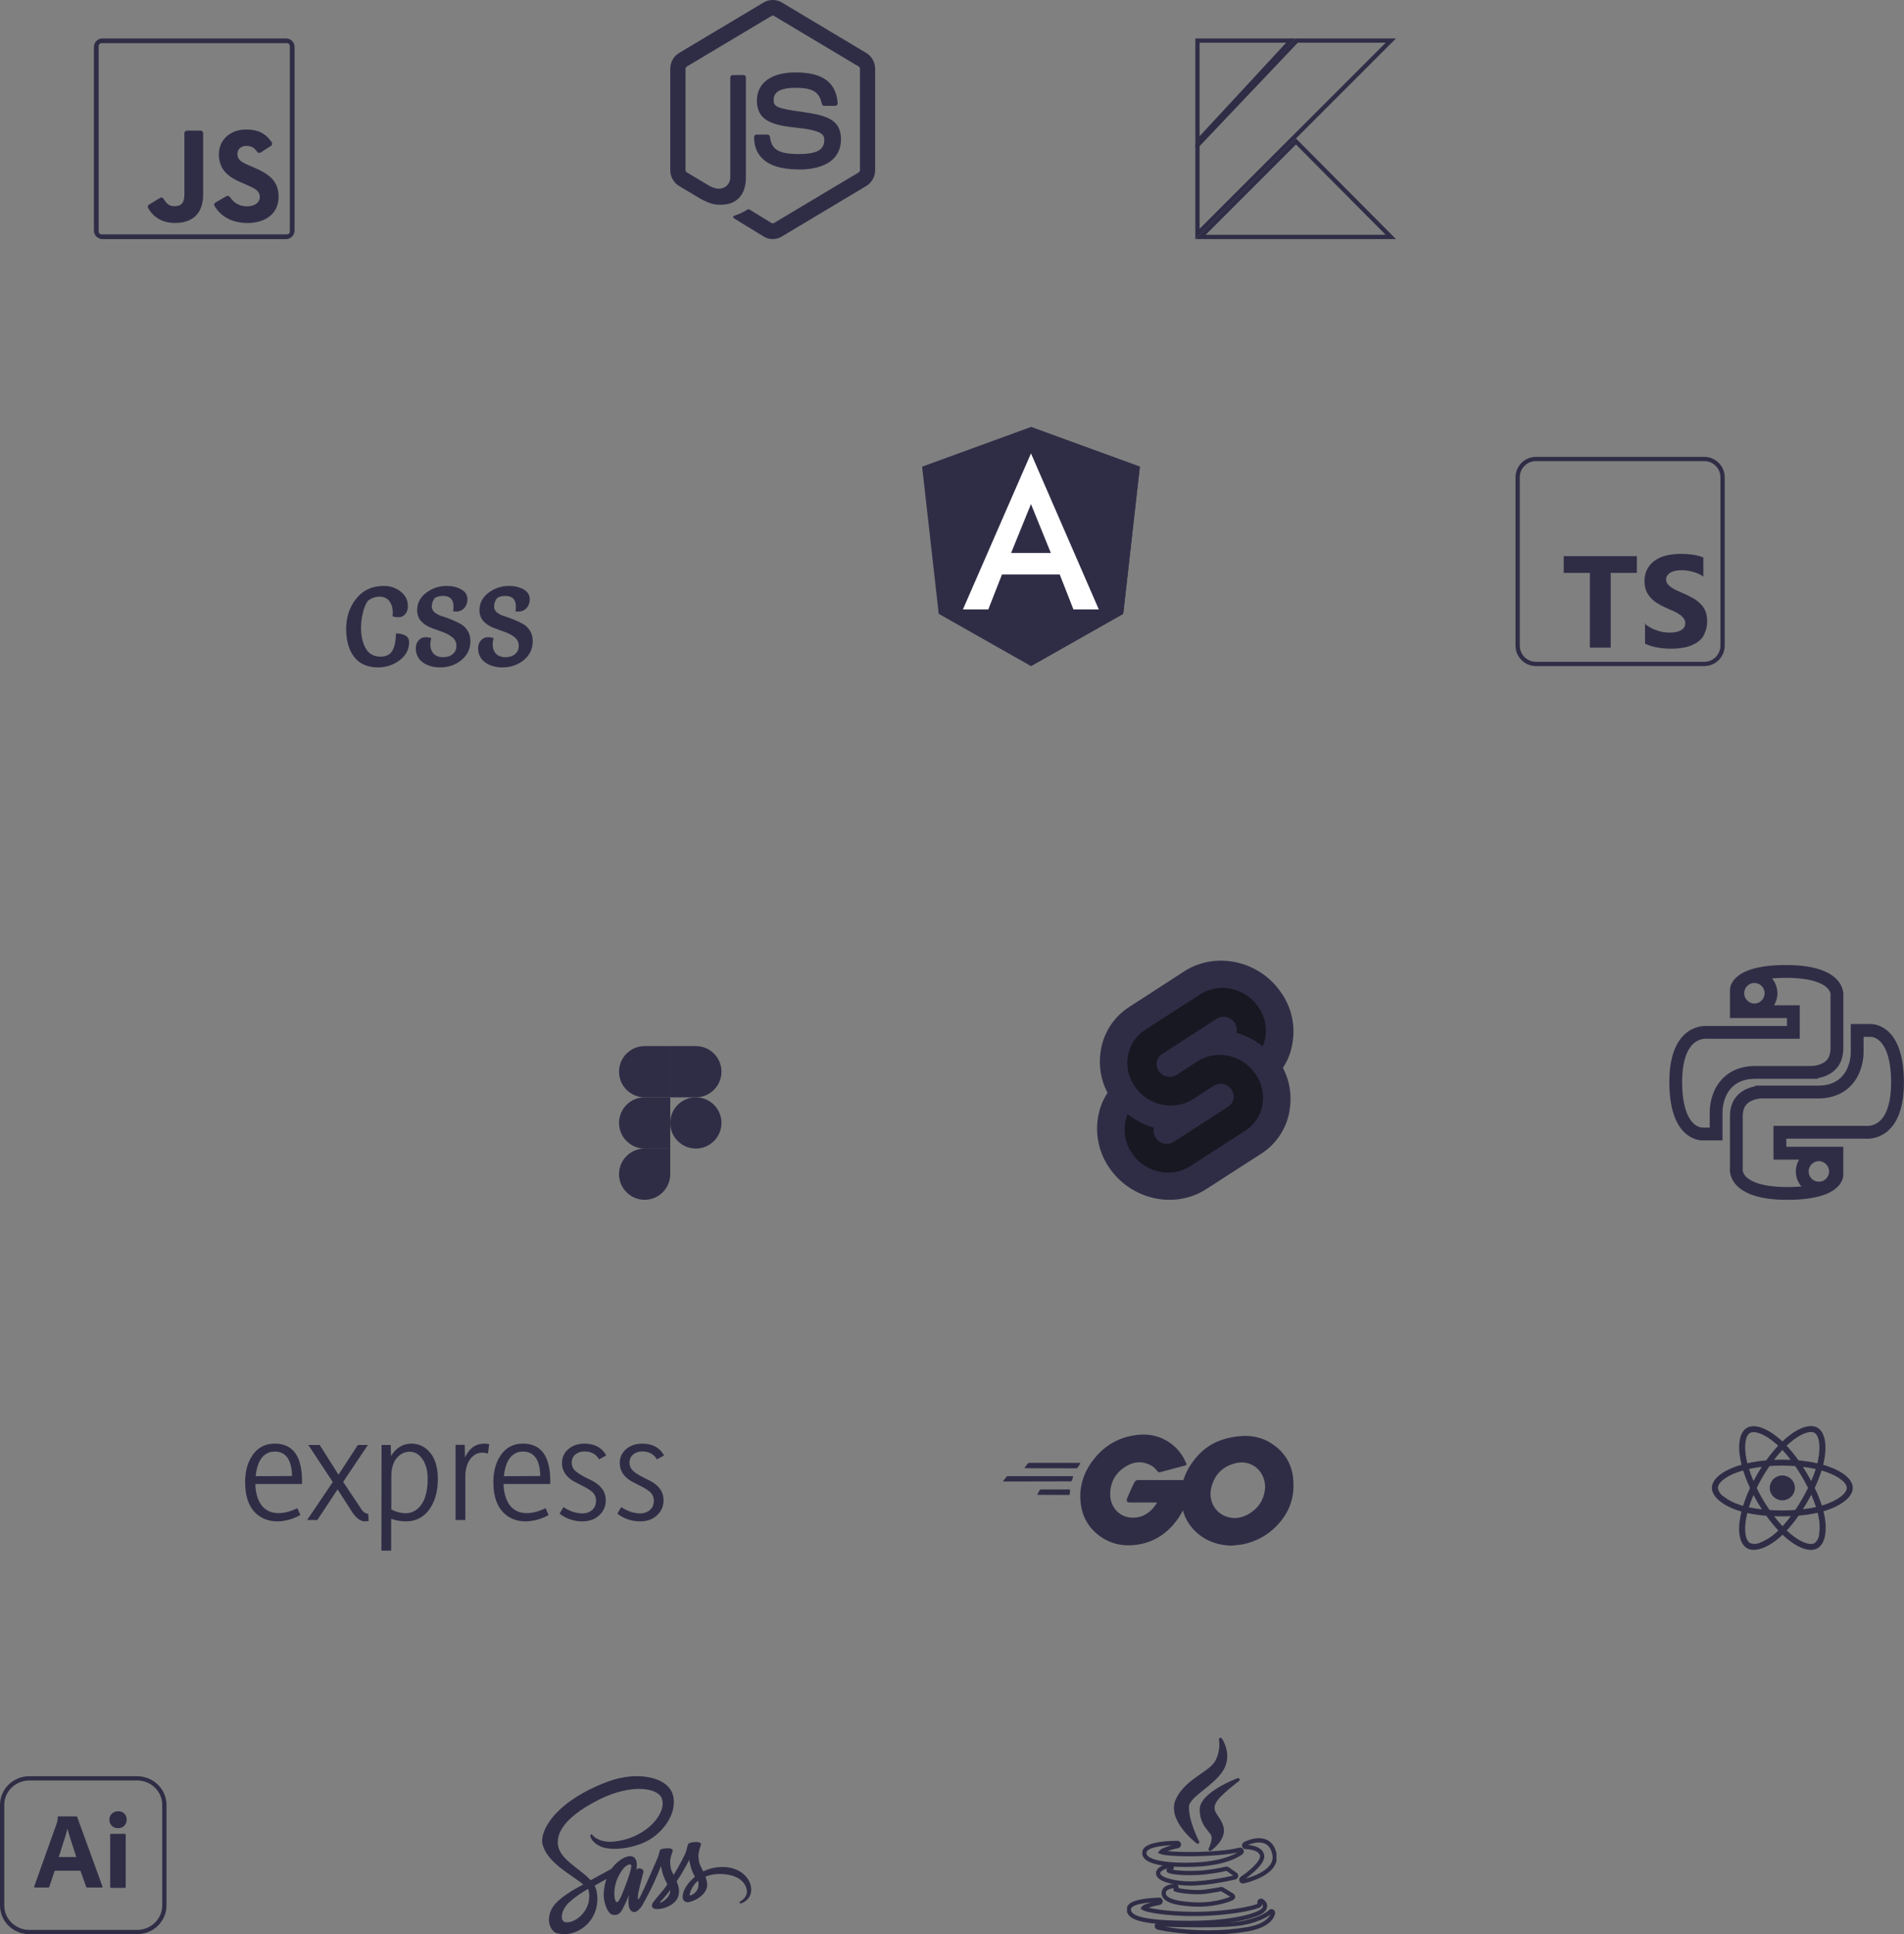 <svg width="446" height="453" viewBox="0 0 446 453" fill="none" xmlns="http://www.w3.org/2000/svg">
<rect x="0" y="0" width="446" height="453" fill="#808080" stroke="none"/>
<g clip-path="url(#clip0_116_1411)">
<path d="M23.782 9.111H67.218C68.139 9.111 68.889 9.861 68.889 10.782V54.218C68.889 55.139 68.139 55.889 67.218 55.889H23.782C22.861 55.889 22.111 55.139 22.111 54.218V10.782C22.111 9.861 22.861 9.111 23.782 9.111Z" stroke="#2F2D46" stroke-width="2" stroke-miterlimit="10"/>
<path d="M53.044 45.939C53.311 45.783 53.653 45.865 53.831 46.117C54.736 47.417 55.925 48.323 57.87 48.323C59.689 48.323 60.855 47.409 60.855 46.155C60.855 44.647 59.659 44.113 57.654 43.237L56.556 42.761C53.385 41.41 51.276 39.717 51.276 36.138C51.276 32.842 53.786 30.332 57.714 30.332C60.313 30.332 62.236 31.171 63.654 33.339C63.832 33.614 63.758 33.985 63.476 34.163L61.048 35.723C60.78 35.893 60.417 35.827 60.238 35.559C59.57 34.572 58.813 34.171 57.714 34.171C56.429 34.171 55.613 34.987 55.613 36.057C55.613 37.378 56.429 37.913 58.315 38.73L59.414 39.197C63.149 40.801 65.258 42.435 65.258 46.103C65.258 50.06 62.147 52.228 57.974 52.228C54.172 52.228 51.626 50.543 50.252 48.256C50.081 47.974 50.178 47.61 50.467 47.439L53.044 45.939ZM37.488 46.348C37.77 46.177 38.134 46.266 38.305 46.548C38.899 47.536 39.545 48.293 40.837 48.293C42.285 48.293 43.191 47.729 43.191 45.531V31.186C43.191 30.859 43.458 30.592 43.785 30.592H46.992C47.319 30.592 47.586 30.859 47.586 31.186V45.598C47.586 50.149 44.921 52.221 41.023 52.221C37.785 52.221 35.795 50.676 34.697 48.724C34.541 48.441 34.63 48.085 34.904 47.922L37.488 46.348Z" fill="#2F2D46"/>
</g>
<path d="M303.57 33.137L325.798 55.5H281.207L303.57 33.137Z" stroke="#2F2D46"/>
<path d="M302.426 9.5L280.5 33.178V9.5H302.426Z" stroke="#2F2D46"/>
<path d="M303.217 32.076L280.5 54.793V34.026L303.786 9.5H325.793L303.217 32.076Z" stroke="#2F2D46"/>
<path d="M181.009 56C180.285 56 179.565 55.803 178.93 55.425L172.31 51.369C171.322 50.797 171.804 50.594 172.13 50.478C173.448 50 173.716 49.892 175.123 49.065C175.271 48.978 175.464 49.009 175.616 49.101L180.701 52.224C180.885 52.327 181.145 52.327 181.316 52.224L201.144 40.379C201.328 40.272 201.447 40.051 201.447 39.825V16.145C201.447 15.909 201.328 15.698 201.14 15.58L181.32 3.746C181.136 3.633 180.893 3.633 180.709 3.746L160.893 15.58C160.701 15.693 160.579 15.914 160.579 16.14V39.819C160.579 40.045 160.698 40.261 160.886 40.369L166.316 43.615C169.264 45.141 171.066 43.343 171.066 41.535V18.164C171.066 17.83 171.319 17.573 171.642 17.573H174.153C174.466 17.573 174.724 17.83 174.724 18.164V41.545C174.724 45.614 172.58 47.951 168.852 47.951C167.706 47.951 166.803 47.951 164.281 46.666L159.08 43.564C157.794 42.794 157 41.355 157 39.819V16.14C157 14.599 157.794 13.161 159.08 12.401L178.928 0.551C180.184 -0.184 181.851 -0.184 183.097 0.551L202.92 12.406C204.201 13.171 205 14.604 205 16.145V39.825C205 41.36 204.201 42.794 202.92 43.564L183.097 55.414C182.462 55.794 181.742 55.989 181.007 55.989" fill="#2F2D46"/>
<path d="M176.639 32.105C176.639 35.562 178.458 39.683 187.134 39.683L187.105 39.708C193.389 39.708 196.992 37.145 196.992 32.676C196.992 28.243 194.099 27.061 188.004 26.224C181.849 25.382 181.224 24.945 181.224 23.451C181.224 22.218 181.755 20.574 186.316 20.574C190.391 20.574 191.89 21.483 192.51 24.324C192.565 24.591 192.798 24.786 193.066 24.786H195.642C195.801 24.786 195.955 24.714 196.064 24.596C196.173 24.473 196.233 24.308 196.218 24.139C195.821 19.239 192.674 16.958 186.326 16.958C180.673 16.958 177.298 19.424 177.298 23.564C177.298 28.058 180.653 29.296 186.083 29.851C192.575 30.508 193.081 31.489 193.081 32.809C193.081 35.103 191.304 36.08 187.125 36.08C181.879 36.08 180.727 34.718 180.34 32.017C180.296 31.727 180.057 31.514 179.774 31.514H177.213C176.895 31.514 176.639 31.776 176.639 32.105Z" fill="#2F2D46"/>
<path d="M359.785 107.5H399.215C401.581 107.5 403.5 109.419 403.5 111.785V151.215C403.5 153.581 401.581 155.5 399.215 155.5H359.785C357.419 155.5 355.5 153.581 355.5 151.215V111.785C355.5 109.419 357.419 107.5 359.785 107.5Z" stroke="#2F2D46"/>
<path fill-rule="evenodd" clip-rule="evenodd" d="M385.338 145.951V150.736C386.113 151.138 387.061 151.435 388.113 151.636C389.166 151.837 390.314 151.932 391.463 151.932C392.611 151.932 393.664 151.827 394.717 151.607C395.77 151.387 396.631 151.023 397.396 150.554C398.172 150.047 398.832 149.406 399.215 148.545C399.598 147.683 399.894 146.726 399.894 145.482C399.894 144.611 399.76 143.855 399.502 143.185C399.244 142.515 398.87 141.941 398.354 141.463C397.865 140.955 397.301 140.506 396.631 140.123C395.961 139.74 395.195 139.338 394.334 138.974C393.702 138.716 393.186 138.467 392.611 138.218C392.114 137.969 391.683 137.721 391.367 137.472C391.013 137.213 390.745 136.945 390.554 136.668C390.362 136.381 390.267 136.065 390.267 135.711C390.267 135.385 390.352 135.089 390.525 134.821C390.698 134.553 390.937 134.333 391.243 134.141C391.549 133.95 391.932 133.806 392.391 133.701C392.841 133.596 393.339 133.548 393.922 133.548C394.324 133.548 394.746 133.578 395.167 133.638C395.607 133.698 396.057 133.791 396.506 133.915C396.956 134.04 397.396 134.193 397.846 134.384C398.267 134.576 398.66 134.796 398.995 135.045V130.547C398.267 130.269 397.463 130.059 396.602 129.925C395.741 129.791 394.784 129.724 393.635 129.724C392.487 129.724 391.434 129.848 390.381 130.087C389.329 130.327 388.467 130.709 387.702 131.236C386.927 131.753 386.362 132.384 385.883 133.246C385.434 134.049 385.213 134.968 385.213 136.117C385.213 137.552 385.625 138.796 386.458 139.753C387.281 140.806 388.563 141.572 390.19 142.337C390.85 142.605 391.434 142.873 392.008 143.132C392.583 143.39 393.061 143.658 393.444 143.936C393.855 144.213 394.181 144.519 394.401 144.845C394.64 145.17 394.765 145.553 394.765 145.993C394.765 146.299 394.69 146.587 394.545 146.854C394.399 147.122 394.171 147.352 393.865 147.544C393.559 147.735 393.186 147.888 392.717 148.003C392.267 148.108 391.76 148.166 391.09 148.166C390.037 148.166 388.984 147.984 388.027 147.62C386.974 147.256 386.017 146.711 385.156 145.993L385.338 145.951ZM377.299 134.18H383.424V130.256H366.293V134.18H372.418V151.693H377.299V134.18Z" fill="#2F2D46"/>
<path d="M241.5 100L216 109.296L219.889 143.764L241.5 156L263.111 143.764L267 109.296L241.5 100Z" fill="#2F2D46"/>
<path d="M241.5 100V106.216V106.188V134.552V156L263.111 143.764L267 109.296L241.5 100Z" fill="#2F2D46"/>
<path d="M241.5 106.188L225.559 142.728H231.503L234.707 134.552H248.238L251.443 142.728H257.386L241.5 106.188ZM246.156 129.512H236.844L241.5 118.06L246.156 129.512Z" fill="white"/>
<path d="M89.904 137.228C91.412 137.228 92.73 137.67 93.856 138.554C94.983 139.438 95.546 140.582 95.546 141.986C95.546 142.731 95.338 143.347 94.922 143.832C94.506 144.317 93.995 144.56 93.388 144.56C92.782 144.56 92.296 144.482 91.932 144.326C91.984 144.049 92.01 143.754 92.01 143.442C91.993 142.35 91.724 141.466 91.204 140.79C90.684 140.097 89.922 139.75 88.916 139.75C87.928 139.75 87.01 140.071 86.16 140.712C85.658 141.44 85.268 142.393 84.99 143.572C84.713 144.751 84.574 145.912 84.574 147.056C84.574 148.963 84.938 150.566 85.666 151.866C86.412 153.149 87.564 153.79 89.124 153.79C90.563 153.79 91.534 153.244 92.036 152.152C92.504 151.199 92.738 149.933 92.738 148.356C93.622 148.356 94.359 148.521 94.948 148.85C95.538 149.162 95.832 149.682 95.832 150.41C95.832 152.109 95.087 153.521 93.596 154.648C92.106 155.757 90.424 156.312 88.552 156.312C86.108 156.312 84.254 155.506 82.988 153.894C81.723 152.265 81.09 150.063 81.09 147.29C81.09 144.517 81.879 142.151 83.456 140.192C85.051 138.216 87.2 137.228 89.904 137.228ZM106.136 143.156C106.206 142.809 106.24 142.454 106.24 142.09C106.24 140.409 105.417 139.568 103.77 139.568C103.025 139.568 102.392 139.724 101.872 140.036C101.387 140.608 101.144 141.293 101.144 142.09C101.144 142.61 101.37 143.061 101.82 143.442C102.271 143.806 102.826 144.092 103.484 144.3C104.16 144.508 104.888 144.768 105.668 145.08C106.448 145.392 107.168 145.73 107.826 146.094C108.502 146.441 109.066 146.969 109.516 147.68C109.967 148.373 110.192 149.197 110.192 150.15C110.192 151.97 109.49 153.452 108.086 154.596C106.7 155.74 105.027 156.312 103.068 156.312C101.491 156.312 100.148 155.922 99.038 155.142C97.946 154.345 97.4 153.235 97.4 151.814C97.4 151.086 97.617 150.479 98.05 149.994C98.501 149.491 99.03 149.24 99.636 149.24C100.26 149.24 100.72 149.318 101.014 149.474C100.876 149.994 100.806 150.462 100.806 150.878C100.806 151.814 101.066 152.559 101.586 153.114C102.124 153.651 102.86 153.92 103.796 153.92C104.732 153.92 105.486 153.677 106.058 153.192C106.63 152.707 106.916 152.065 106.916 151.268C106.916 150.453 106.596 149.786 105.954 149.266C105.33 148.746 104.568 148.33 103.666 148.018C102.765 147.706 101.864 147.377 100.962 147.03C100.061 146.683 99.29 146.172 98.648 145.496C98.024 144.803 97.712 143.936 97.712 142.896C97.712 141.267 98.414 139.915 99.818 138.84C101.24 137.765 102.843 137.228 104.628 137.228C105.946 137.228 107.081 137.497 108.034 138.034C109.005 138.554 109.49 139.351 109.49 140.426C109.49 141.206 109.239 141.873 108.736 142.428C108.234 142.965 107.601 143.234 106.838 143.234C106.63 143.234 106.396 143.208 106.136 143.156ZM120.736 143.156C120.805 142.809 120.84 142.454 120.84 142.09C120.84 140.409 120.017 139.568 118.37 139.568C117.625 139.568 116.992 139.724 116.472 140.036C115.987 140.608 115.744 141.293 115.744 142.09C115.744 142.61 115.969 143.061 116.42 143.442C116.871 143.806 117.425 144.092 118.084 144.3C118.76 144.508 119.488 144.768 120.268 145.08C121.048 145.392 121.767 145.73 122.426 146.094C123.102 146.441 123.665 146.969 124.116 147.68C124.567 148.373 124.792 149.197 124.792 150.15C124.792 151.97 124.09 153.452 122.686 154.596C121.299 155.74 119.627 156.312 117.668 156.312C116.091 156.312 114.747 155.922 113.638 155.142C112.546 154.345 112 153.235 112 151.814C112 151.086 112.217 150.479 112.65 149.994C113.101 149.491 113.629 149.24 114.236 149.24C114.86 149.24 115.319 149.318 115.614 149.474C115.475 149.994 115.406 150.462 115.406 150.878C115.406 151.814 115.666 152.559 116.186 153.114C116.723 153.651 117.46 153.92 118.396 153.92C119.332 153.92 120.086 153.677 120.658 153.192C121.23 152.707 121.516 152.065 121.516 151.268C121.516 150.453 121.195 149.786 120.554 149.266C119.93 148.746 119.167 148.33 118.266 148.018C117.365 147.706 116.463 147.377 115.562 147.03C114.661 146.683 113.889 146.172 113.248 145.496C112.624 144.803 112.312 143.936 112.312 142.896C112.312 141.267 113.014 139.915 114.418 138.84C115.839 137.765 117.443 137.228 119.228 137.228C120.545 137.228 121.681 137.497 122.634 138.034C123.605 138.554 124.09 139.351 124.09 140.426C124.09 141.206 123.839 141.873 123.336 142.428C122.833 142.965 122.201 143.234 121.438 143.234C121.23 143.234 120.996 143.208 120.736 143.156Z" fill="#2F2D46"/>
<g clip-path="url(#clip1_116_1411)">
<path d="M240.131 343.864C239.999 343.864 239.966 343.797 240.032 343.695L240.727 342.78C240.794 342.678 240.959 342.61 241.092 342.61H252.91C253.043 342.61 253.076 342.712 253.01 342.813L252.447 343.695C252.381 343.797 252.215 343.898 252.116 343.898L240.131 343.864Z" fill="#2F2D46"/>
<path d="M235.132 346.983C235 346.983 234.967 346.915 235.033 346.814L235.728 345.898C235.795 345.797 235.96 345.729 236.093 345.729H251.189C251.321 345.729 251.388 345.83 251.354 345.932L251.09 346.746C251.056 346.881 250.924 346.949 250.792 346.949L235.132 346.983Z" fill="#2F2D46"/>
<path d="M243.144 350.102C243.012 350.102 242.979 350 243.045 349.898L243.508 349.051C243.575 348.949 243.707 348.847 243.839 348.847H250.461C250.593 348.847 250.659 348.949 250.659 349.085L250.593 349.898C250.593 350.034 250.461 350.136 250.361 350.136L243.144 350.102Z" fill="#2F2D46"/>
<path d="M277.508 343.254C275.423 343.797 273.999 344.203 271.947 344.746C271.45 344.881 271.417 344.915 270.986 344.407C270.49 343.83 270.126 343.458 269.43 343.119C267.345 342.068 265.325 342.373 263.438 343.627C261.187 345.119 260.028 347.322 260.061 350.068C260.095 352.78 261.915 355.017 264.531 355.39C266.782 355.695 268.669 354.881 270.159 353.152C270.457 352.78 270.722 352.373 271.053 351.898C269.861 351.898 268.371 351.898 264.663 351.898C263.968 351.898 263.802 351.458 264.034 350.881C264.465 349.83 265.259 348.068 265.723 347.186C265.822 346.983 266.054 346.644 266.55 346.644C268.239 346.644 274.463 346.644 278.601 346.644C278.535 347.559 278.535 348.474 278.402 349.39C278.038 351.83 277.144 354.068 275.688 356.034C273.304 359.254 270.192 361.254 266.252 361.797C263.008 362.237 259.995 361.593 257.347 359.559C254.897 357.661 253.506 355.152 253.142 352.034C252.712 348.339 253.771 345.017 255.956 342.102C258.307 338.949 261.419 336.949 265.226 336.237C268.338 335.661 271.318 336.034 273.999 337.898C275.754 339.085 277.012 340.712 277.839 342.678C278.038 342.983 277.906 343.152 277.508 343.254Z" fill="#2F2D46"/>
<path d="M288.467 362C285.454 361.932 282.706 361.051 280.389 359.017C278.435 357.288 277.21 355.085 276.813 352.475C276.217 348.644 277.244 345.254 279.495 342.237C281.912 338.983 284.825 337.288 288.765 336.576C292.141 335.966 295.32 336.305 298.2 338.305C300.815 340.136 302.437 342.61 302.868 345.864C303.431 350.441 302.139 354.169 299.061 357.356C296.876 359.627 294.194 361.051 291.115 361.695C290.221 361.864 289.327 361.898 288.467 362ZM296.346 348.305C296.313 347.864 296.313 347.525 296.247 347.186C295.651 343.83 292.638 341.932 289.493 342.678C286.414 343.39 284.428 345.39 283.699 348.576C283.103 351.22 284.361 353.898 286.745 354.983C288.566 355.797 290.387 355.695 292.141 354.78C294.757 353.39 296.18 351.22 296.346 348.305Z" fill="#2F2D46"/>
</g>
<g clip-path="url(#clip2_116_1411)">
<path d="M428.133 343.399C427.781 343.28 427.427 343.17 427.07 343.069C427.13 342.831 427.184 342.593 427.235 342.353C428.039 338.498 427.513 335.392 425.717 334.369C423.996 333.388 421.181 334.411 418.337 336.855C418.057 337.096 417.783 337.345 417.515 337.6C417.336 337.43 417.154 337.264 416.969 337.101C413.988 334.487 411.001 333.386 409.208 334.412C407.488 335.395 406.979 338.315 407.703 341.969C407.775 342.331 407.856 342.691 407.946 343.049C407.524 343.167 407.116 343.294 406.725 343.428C403.231 344.631 401 346.517 401 348.473C401 350.493 403.395 352.519 407.034 353.747C407.329 353.846 407.627 353.938 407.927 354.023C407.829 354.408 407.743 354.796 407.667 355.186C406.977 358.777 407.516 361.628 409.232 362.605C411.003 363.614 413.977 362.577 416.872 360.077C417.101 359.879 417.331 359.67 417.561 359.45C417.851 359.726 418.148 359.994 418.453 360.254C421.258 362.638 424.028 363.6 425.741 362.62C427.511 361.608 428.087 358.546 427.34 354.82C427.283 354.535 427.217 354.244 427.142 353.948C427.351 353.887 427.555 353.824 427.756 353.759C431.539 352.521 434 350.52 434 348.473C434 346.51 431.697 344.611 428.133 343.399ZM419.262 337.905C421.699 335.811 423.976 334.984 425.013 335.575C426.118 336.205 426.548 338.743 425.854 342.072C425.808 342.289 425.759 342.505 425.705 342.72C424.252 342.395 422.778 342.165 421.293 342.032C420.443 340.825 419.511 339.676 418.504 338.593C418.751 338.358 419.004 338.128 419.262 337.905ZM410.744 350.143C411.042 350.713 411.354 351.275 411.679 351.83C412.011 352.396 412.357 352.954 412.715 353.504C411.694 353.394 410.679 353.233 409.674 353.021C409.965 352.091 410.324 351.126 410.744 350.143ZM410.742 346.868C410.332 345.907 409.98 344.961 409.694 344.048C410.635 343.84 411.639 343.67 412.685 343.541C412.335 344.08 411.998 344.628 411.674 345.183C411.35 345.737 411.039 346.299 410.742 346.868ZM411.492 348.506C411.926 347.613 412.394 346.737 412.895 345.878V345.879C413.396 345.02 413.929 344.182 414.495 343.363C415.477 343.289 416.483 343.251 417.5 343.251C418.522 343.251 419.529 343.29 420.511 343.363C421.07 344.18 421.6 345.016 422.101 345.871C422.603 346.727 423.078 347.599 423.523 348.486C423.082 349.382 422.61 350.261 422.105 351.125H422.105C421.605 351.982 421.078 352.823 420.522 353.648C419.543 353.717 418.531 353.752 417.5 353.752C416.473 353.752 415.474 353.721 414.512 353.659C413.943 352.837 413.405 351.995 412.899 351.132C412.397 350.275 411.927 349.399 411.492 348.506H411.492ZM423.326 351.82C423.658 351.252 423.977 350.676 424.283 350.093C424.703 351.029 425.073 351.986 425.392 352.96C424.375 353.186 423.348 353.359 422.313 353.479C422.662 352.933 423 352.38 423.326 351.82H423.326ZM424.27 346.869C423.965 346.298 423.649 345.732 423.321 345.173C422.998 344.623 422.664 344.08 422.317 343.543C423.37 343.675 424.379 343.849 425.326 344.063C425.022 345.015 424.67 345.952 424.27 346.869H424.27ZM417.516 339.589C418.202 340.328 418.85 341.101 419.458 341.904C418.158 341.844 416.858 341.843 415.557 341.903C416.199 341.068 416.855 340.293 417.516 339.589ZM409.914 335.617C411.018 334.986 413.459 335.886 416.032 338.142C416.197 338.286 416.362 338.437 416.527 338.594C415.515 339.676 414.576 340.824 413.716 342.03C412.235 342.161 410.764 342.387 409.313 342.706C409.229 342.373 409.153 342.038 409.086 341.701V341.702C408.466 338.571 408.878 336.209 409.914 335.617ZM408.305 352.682C408.031 352.604 407.76 352.52 407.49 352.43C406.093 351.995 404.788 351.311 403.641 350.41C403.313 350.187 403.034 349.901 402.822 349.567C402.61 349.234 402.47 348.861 402.41 348.473C402.41 347.286 404.201 345.772 407.189 344.743C407.564 344.614 407.943 344.497 408.325 344.39C408.769 345.796 409.306 347.171 409.933 348.506C409.298 349.861 408.754 351.256 408.305 352.682V352.682ZM415.945 359.028C414.866 360.007 413.613 360.782 412.251 361.313H412.25C411.891 361.483 411.5 361.578 411.102 361.593C410.704 361.607 410.307 361.541 409.936 361.399C408.895 360.806 408.462 358.517 409.053 355.446C409.123 355.083 409.203 354.723 409.294 354.364C410.76 354.675 412.245 354.887 413.741 355C414.607 356.212 415.554 357.367 416.573 358.457C416.369 358.652 416.159 358.843 415.945 359.028ZM417.555 357.455C416.887 356.743 416.22 355.955 415.569 355.108C416.201 355.132 416.845 355.145 417.5 355.145C418.173 355.145 418.837 355.13 419.492 355.101C418.887 355.918 418.241 356.703 417.555 357.455V357.455ZM426.115 359.392C426.085 359.784 425.973 360.166 425.788 360.514C425.602 360.862 425.346 361.169 425.035 361.415C423.995 362.01 421.771 361.237 419.373 359.198C419.098 358.965 418.821 358.716 418.543 358.451C419.543 357.358 420.467 356.199 421.309 354.982C422.813 354.857 424.306 354.629 425.778 354.302C425.845 354.57 425.905 354.833 425.957 355.09C426.277 356.502 426.33 357.961 426.115 359.392V359.392ZM427.312 352.437H427.312C427.132 352.496 426.947 352.553 426.758 352.609C426.296 351.196 425.738 349.817 425.087 348.479C425.713 347.16 426.25 345.801 426.693 344.41C427.03 344.507 427.358 344.609 427.674 344.716C430.728 345.754 432.59 347.29 432.59 348.472C432.59 349.733 430.579 351.368 427.312 352.437V352.437Z" fill="#2F2D46"/>
<path d="M417.5 345.562C418.083 345.562 418.653 345.733 419.137 346.053C419.622 346.372 420 346.827 420.223 347.359C420.446 347.891 420.504 348.476 420.39 349.04C420.277 349.605 419.996 350.124 419.584 350.531C419.172 350.938 418.647 351.215 418.075 351.327C417.503 351.44 416.911 351.382 416.372 351.162C415.834 350.941 415.374 350.568 415.05 350.09C414.726 349.611 414.553 349.048 414.553 348.473C414.553 347.701 414.864 346.96 415.416 346.414C415.969 345.869 416.718 345.562 417.5 345.562" fill="#2F2D46"/>
</g>
<path d="M70.359 354.84L69.656 353.223C68.109 353.996 66.644 354.383 65.262 354.383C62.941 354.383 61.336 353.27 60.445 351.043C60.047 350.035 59.836 348.875 59.812 347.562H70.746V346.684C70.699 340.988 68.578 338.129 64.383 338.105C61.898 338.105 60.023 339.219 58.758 341.445C57.867 342.992 57.422 344.891 57.422 347.141C57.422 351.031 58.605 353.727 60.973 355.227C62.121 355.953 63.457 356.316 64.981 356.316C66.809 356.293 68.602 355.801 70.359 354.84ZM64.348 339.969C66.387 339.969 67.664 341.141 68.18 343.484C68.32 344.164 68.391 344.902 68.391 345.699L59.883 345.734C60.188 342.711 61.23 340.859 63.012 340.18C63.434 340.039 63.879 339.969 64.348 339.969ZM86.25 354.523H86.074C85.606 354.477 85.172 354.184 84.773 353.645L80.379 347.07L86.18 338.422H83.824L79.289 345.383L74.894 338.422H72.223L77.953 347.105L71.941 356H74.332L79.078 348.828L82.699 354.453C83.59 355.648 84.481 356.27 85.371 356.316C85.699 356.316 86.027 356.281 86.356 356.211L86.25 354.523ZM94.969 354.418C93.867 354.395 92.766 354.102 91.664 353.539V345.77C91.664 343.332 92.402 341.621 93.879 340.637C94.512 340.215 95.18 340.004 95.883 340.004C97.336 340.004 98.473 340.766 99.293 342.289C99.879 343.391 100.172 344.762 100.172 346.402C100.172 349.848 99.316 352.227 97.606 353.539C96.832 354.125 95.953 354.418 94.969 354.418ZM91.629 363.172V355.719C92.754 356.117 93.902 356.316 95.074 356.316C97.676 356.316 99.668 355.133 101.051 352.766C102.059 351.031 102.562 348.898 102.562 346.367C102.562 343.109 101.637 340.742 99.785 339.266C98.777 338.492 97.641 338.105 96.375 338.105C94.336 338.129 92.742 339.102 91.594 341.023L91.523 338.422H89.379L89.344 363.172H91.629ZM108.996 356V345.945C108.996 343.648 109.629 341.984 110.895 340.953C111.527 340.461 112.219 340.215 112.969 340.215C113.414 340.215 113.859 340.285 114.305 340.426L114.586 338.246C114.234 338.152 113.859 338.105 113.461 338.105C111.516 338.105 110.051 339.09 109.066 341.059C109.02 341.176 108.973 341.281 108.926 341.375L108.855 338.387H106.711V356H108.996ZM128.508 354.84L127.805 353.223C126.258 353.996 124.793 354.383 123.41 354.383C121.09 354.383 119.484 353.27 118.594 351.043C118.195 350.035 117.984 348.875 117.961 347.562H128.895V346.684C128.848 340.988 126.727 338.129 122.531 338.105C120.047 338.105 118.172 339.219 116.906 341.445C116.016 342.992 115.57 344.891 115.57 347.141C115.57 351.031 116.754 353.727 119.121 355.227C120.27 355.953 121.605 356.316 123.129 356.316C124.957 356.293 126.75 355.801 128.508 354.84ZM122.496 339.969C124.535 339.969 125.812 341.141 126.328 343.484C126.469 344.164 126.539 344.902 126.539 345.699L118.031 345.734C118.336 342.711 119.379 340.859 121.16 340.18C121.582 340.039 122.027 339.969 122.496 339.969ZM141.902 351.359C141.902 349.578 141 348.148 139.195 347.07C138.82 346.836 138.223 346.531 137.402 346.156C135.855 345.383 134.871 344.715 134.449 344.152C134.098 343.684 133.922 343.168 133.922 342.605C133.922 341.41 134.508 340.59 135.68 340.145C136.078 340.004 136.488 339.934 136.91 339.934C138.316 339.934 139.395 340.449 140.145 341.48C140.215 341.598 140.273 341.703 140.32 341.797L142.008 340.883C141.141 339.242 139.676 338.328 137.613 338.141C137.402 338.117 137.18 338.105 136.945 338.105C135.141 338.105 133.711 338.691 132.656 339.863C131.977 340.66 131.637 341.586 131.637 342.641C131.637 344.398 132.527 345.816 134.309 346.895C134.684 347.105 135.27 347.41 136.066 347.809C137.637 348.559 138.633 349.215 139.055 349.777C139.43 350.27 139.617 350.82 139.617 351.43C139.617 352.789 139.008 353.715 137.789 354.207C137.344 354.371 136.875 354.453 136.383 354.453C134.906 354.43 133.441 353.938 131.988 352.977L131.074 354.523C132.668 355.719 134.449 356.316 136.418 356.316C138.316 356.316 139.793 355.672 140.848 354.383C141.551 353.539 141.902 352.531 141.902 351.359ZM155.438 351.359C155.438 349.578 154.535 348.148 152.73 347.07C152.355 346.836 151.758 346.531 150.938 346.156C149.391 345.383 148.406 344.715 147.984 344.152C147.633 343.684 147.457 343.168 147.457 342.605C147.457 341.41 148.043 340.59 149.215 340.145C149.613 340.004 150.023 339.934 150.445 339.934C151.852 339.934 152.93 340.449 153.68 341.48C153.75 341.598 153.809 341.703 153.855 341.797L155.543 340.883C154.676 339.242 153.211 338.328 151.148 338.141C150.938 338.117 150.715 338.105 150.48 338.105C148.676 338.105 147.246 338.691 146.191 339.863C145.512 340.66 145.172 341.586 145.172 342.641C145.172 344.398 146.062 345.816 147.844 346.895C148.219 347.105 148.805 347.41 149.602 347.809C151.172 348.559 152.168 349.215 152.59 349.777C152.965 350.27 153.152 350.82 153.152 351.43C153.152 352.789 152.543 353.715 151.324 354.207C150.879 354.371 150.41 354.453 149.918 354.453C148.441 354.43 146.977 353.938 145.523 352.977L144.609 354.523C146.203 355.719 147.984 356.316 149.953 356.316C151.852 356.316 153.328 355.672 154.383 354.383C155.086 353.539 155.438 352.531 155.438 351.359Z" fill="#2F2D46"/>
<g clip-path="url(#clip3_116_1411)">
<path d="M406.73 232.127V232.024L406.721 231.955C406.72 231.945 406.72 231.927 406.721 231.901C406.722 231.827 406.733 231.695 406.774 231.525C406.853 231.196 407.057 230.685 407.61 230.134C408.73 229.017 411.522 227.516 418.332 227.516C425.396 227.516 428.23 229.294 429.367 230.641C429.944 231.324 430.166 231.984 430.252 232.455C430.295 232.693 430.303 232.884 430.302 233.003C430.302 233.063 430.299 233.104 430.298 233.122C430.297 233.124 430.297 233.126 430.297 233.127L430.284 233.218V233.329V233.33V233.33V233.33V233.331V233.331V233.332V233.333V233.334V233.335V233.336V233.337V233.339V233.34V233.342V233.343V233.345V233.347V233.349V233.351V233.354V233.356V233.358V233.361V233.364V233.366V233.369V233.372V233.375V233.378V233.382V233.385V233.389V233.392V233.396V233.4V233.404V233.408V233.412V233.416V233.421V233.425V233.43V233.434V233.439V233.444V233.449V233.454V233.46V233.465V233.47V233.476V233.481V233.487V233.493V233.499V233.505V233.511V233.517V233.524V233.53V233.537V233.544V233.55V233.557V233.564V233.571V233.578V233.586V233.593V233.601V233.608V233.616V233.624V233.632V233.64V233.648V233.656V233.664V233.673V233.681V233.69V233.699V233.708V233.716V233.726V233.735V233.744V233.753V233.763V233.772V233.782V233.792V233.801V233.811V233.821V233.832V233.842V233.852V233.863V233.873V233.884V233.894V233.905V233.916V233.927V233.938V233.95V233.961V233.972V233.984V233.996V234.007V234.019V234.031V234.043V234.055V234.067V234.08V234.092V234.105V234.117V234.13V234.143V234.156V234.169V234.182V234.195V234.208V234.222V234.235V234.249V234.262V234.276V234.29V234.304V234.318V234.332V234.347V234.361V234.375V234.39V234.405V234.419V234.434V234.449V234.464V234.479V234.494V234.51V234.525V234.541V234.556V234.572V234.588V234.603V234.619V234.636V234.652V234.668V234.684V234.701V234.717V234.734V234.751V234.767V234.784V234.801V234.818V234.835V234.853V234.87V234.888V234.905V234.923V234.94V234.958V234.976V234.994V235.012V235.031V235.049V235.067V235.086V235.104V235.123V235.142V235.16V235.179V235.198V235.217V235.237V235.256V235.275V235.295V235.314V235.334V235.354V235.373V235.393V235.413V235.433V235.454V235.474V235.494V235.515V235.535V235.556V235.577V235.597V235.618V235.639V235.66V235.681V235.703V235.724V235.745V235.767V235.788V235.81V235.832V235.854V235.876V235.898V235.92V235.942V235.964V235.987V236.009V236.032V236.054V236.077V236.1V236.123V236.146V236.169V236.192V236.215V236.239V236.262V236.285V236.309V236.333V236.356V236.38V236.404V236.428V236.452V236.476V236.501V236.525V236.549V236.574V236.599V236.623V236.648V236.673V236.698V236.723V236.748V236.773V236.798V236.824V236.849V236.875V236.9V236.926V236.952V236.977V237.003V237.029V237.055V237.082V237.108V237.134V237.161V237.187V237.214V237.24V237.267V237.294V237.321V237.348V237.375V237.402V237.429V237.456V237.484V237.511V237.539V237.567V237.594V237.622V237.65V237.678V237.706V237.734V237.762V237.79V237.819V237.847V237.876V237.904V237.933V237.962V237.99V238.019V238.048V238.077V238.107V238.136V238.165V238.194V238.224V238.253V238.283V238.313V238.342V238.372V238.402V238.432V238.462V238.492V238.523V238.553V238.583V238.614V238.644V238.675V238.705V238.736V238.767V238.798V238.829V238.86V238.891V238.922V238.954V238.985V239.016V239.048V239.079V239.111V239.143V239.175V239.206V239.238V239.27V239.303V239.335V239.367V239.399V239.432V239.464V239.497V239.529V239.562V239.595V239.628V239.661V239.694V239.727V239.76V239.793V239.826V239.86V239.893V239.926V239.96V239.994V240.027V240.061V240.095V240.129V240.163V240.197V240.231V240.265V240.3V240.334V240.368V240.403V240.437V240.472V240.507V240.542V240.576V240.611V240.646V240.681V240.716V240.752V240.787V240.822V240.858V240.893V240.929V240.964V241V241.036V241.072V241.107V241.143V241.179V241.216V241.252V241.288V241.324V241.361V241.397V241.434V241.47V241.507V241.543V241.58V241.617V241.654V241.691V241.728V241.765V241.802V241.84V241.877V241.914V241.952V241.989V242.027V242.064V242.102V242.14V242.178V242.216V242.254V242.292V242.33V242.368V242.406V242.444V242.483V242.521V242.56V242.598V242.637V242.675V242.714V242.753V242.792V242.831V242.87V242.909V242.948V242.987V243.027V243.066V243.105V243.145V243.184V243.224V243.263V243.303V243.343V243.383V243.423V243.463V243.503V243.543V243.583V243.623V243.663V243.704V243.744V243.784V243.825V243.865V243.906V243.947V243.988V244.028V244.069V244.11V244.151V244.192V244.233V244.274V244.316V244.357V244.398V244.44V244.481V244.523V244.564V244.606V244.648V244.69V244.731V244.773V244.815V244.857V244.899V244.941V244.984V245.026V245.068V245.11V245.153V245.195V245.238V245.281V245.323V245.366V245.409V245.451C430.284 247.013 429.892 248.075 429.385 248.818C428.871 249.571 428.173 250.089 427.424 250.448C426.669 250.809 425.896 250.992 425.297 251.083C425.001 251.127 424.758 251.148 424.594 251.157C424.513 251.162 424.452 251.163 424.415 251.164C424.41 251.164 424.405 251.164 424.401 251.164C424.39 251.165 424.382 251.165 424.378 251.165C424.377 251.165 424.377 251.165 424.376 251.165C424.376 251.165 424.375 251.165 424.374 251.165C424.374 251.165 424.374 251.165 424.374 251.165L424.371 251.165H424.361V252.665L424.36 251.165H424.36H424.36H424.36H424.359H424.358H424.358H424.357H424.356H424.355H424.353H424.352H424.35H424.349H424.347H424.345H424.343H424.341H424.339H424.337H424.334H424.331H424.329H424.326H424.323H424.32H424.317H424.314H424.31H424.307H424.303H424.299H424.295H424.291H424.287H424.283H424.279H424.274H424.27H424.265H424.26H424.255H424.25H424.245H424.24H424.235H424.229H424.223H424.218H424.212H424.206H424.2H424.194H424.187H424.181H424.174H424.168H424.161H424.154H424.147H424.14H424.133H424.126H424.118H424.111H424.103H424.095H424.087H424.079H424.071H424.063H424.055H424.046H424.038H424.029H424.02H424.011H424.002H423.993H423.984H423.974H423.965H423.955H423.946H423.936H423.926H423.916H423.906H423.896H423.885H423.875H423.864H423.854H423.843H423.832H423.821H423.81H423.799H423.787H423.776H423.764H423.753H423.741H423.729H423.717H423.705H423.693H423.68H423.668H423.655H423.643H423.63H423.617H423.604H423.591H423.578H423.565H423.551H423.538H423.524H423.511H423.497H423.483H423.469H423.455H423.44H423.426H423.412H423.397H423.382H423.368H423.353H423.338H423.323H423.308H423.292H423.277H423.261H423.246H423.23H423.214H423.198H423.182H423.166H423.15H423.134H423.117H423.101H423.084H423.067H423.05H423.033H423.016H422.999H422.982H422.965H422.947H422.929H422.912H422.894H422.876H422.858H422.84H422.822H422.804H422.785H422.767H422.748H422.729H422.711H422.692H422.673H422.654H422.634H422.615H422.596H422.576H422.557H422.537H422.517H422.497H422.477H422.457H422.437H422.417H422.396H422.376H422.355H422.335H422.314H422.293H422.272H422.251H422.23H422.208H422.187H422.166H422.144H422.122H422.101H422.079H422.057H422.035H422.013H421.99H421.968H421.945H421.923H421.9H421.878H421.855H421.832H421.809H421.786H421.762H421.739H421.716H421.692H421.669H421.645H421.621H421.597H421.573H421.549H421.525H421.501H421.477H421.452H421.428H421.403H421.378H421.353H421.328H421.303H421.278H421.253H421.228H421.203H421.177H421.151H421.126H421.1H421.074H421.048H421.022H420.996H420.97H420.944H420.917H420.891H420.864H420.838H420.811H420.784H420.757H420.73H420.703H420.676H420.648H420.621H420.593H420.566H420.538H420.511H420.483H420.455H420.427H420.399H420.37H420.342H420.314H420.285H420.257H420.228H420.199H420.171H420.142H420.113H420.084H420.054H420.025H419.996H419.966H419.937H419.907H419.877H419.848H419.818H419.788H419.758H419.728H419.697H419.667H419.637H419.606H419.576H419.545H419.514H419.484H419.453H419.422H419.391H419.359H419.328H419.297H419.265H419.234H419.202H419.171H419.139H419.107H419.075H419.043H419.011H418.979H418.947H418.914H418.882H418.849H418.817H418.784H418.751H418.718H418.686H418.653H418.619H418.586H418.553H418.52H418.486H418.453H418.419H418.386H418.352H418.318H418.284H418.25H418.216H418.182H418.148H418.113H418.079H418.044H418.01H417.975H417.94H417.906H417.871H417.836H417.801H417.766H417.731H417.695H417.66H417.624H417.589H417.553H417.518H417.482H417.446H417.41H417.374H417.338H417.302H417.266H417.23H417.193H417.157H417.12H417.084H417.047H417.01H416.973H416.936H416.899H416.862H416.825H416.788H416.751H416.713H416.676H416.638H416.601H416.563H416.525H416.488H416.45H416.412H416.374H416.335H416.297H416.259H416.221H416.182H416.144H416.105H416.067H416.028H415.989H415.95H415.911H415.872H415.833H415.794H415.755H415.715H415.676H415.637H415.597H415.557H415.518H415.478H415.438H415.398H415.358H415.318H415.278H415.238H415.198H415.157H415.117H415.077H415.036H414.996H414.955H414.914H414.873H414.832H414.791H414.75H414.709H414.668H414.627H414.586H414.544H414.503H414.461H414.42H414.378H414.336H414.295H414.253H414.211H414.169H414.127H414.085H414.042H414H413.958H413.915H413.873H413.83H413.788H413.745H413.702H413.659H413.617H413.574H413.531H413.488H413.444H413.401H413.358H413.315H413.271H413.228H413.184H413.141H413.097H413.053H413.009H412.965H412.922H412.878H412.833H412.789H412.745H412.701H412.657H412.612H412.568H412.523H412.479H412.434H412.389H412.345H412.3H412.255H412.21H412.165H412.12H412.075H412.029H411.984H411.939H411.893H411.848H411.802H411.757H411.711H411.665H411.62H411.574H411.528H411.482H411.436H411.39H411.344H411.298H411.251H411.205H411.159C408.919 251.165 407.148 251.725 405.778 252.651C404.417 253.571 403.547 254.788 402.996 255.957C402.447 257.118 402.199 258.26 402.085 259.098C402.027 259.52 402.003 259.875 401.992 260.131C401.987 260.259 401.986 260.362 401.986 260.438C401.986 260.475 401.986 260.506 401.986 260.529L401.986 260.545V265.591H398.853H398.805L398.774 265.593C398.77 265.593 398.766 265.593 398.76 265.593C398.735 265.593 398.685 265.592 398.615 265.588C398.474 265.579 398.253 265.554 397.979 265.488C397.432 265.358 396.678 265.07 395.909 264.422C394.408 263.158 392.532 260.24 392.532 253.416C392.532 246.679 394.639 243.949 396.334 242.797C397.222 242.194 398.112 241.941 398.781 241.839C399.115 241.789 399.387 241.777 399.567 241.777C399.657 241.777 399.723 241.779 399.76 241.782C399.769 241.782 399.777 241.783 399.782 241.783C399.787 241.783 399.79 241.784 399.792 241.784L399.865 241.792H399.949H418.582H420.082V240.292V238.439V236.939H418.582H406.73V232.127ZM414.851 232.628C414.851 230.526 413.161 228.724 410.959 228.724C408.758 228.724 407.068 230.526 407.068 232.628C407.068 234.751 408.828 236.533 410.959 236.533C413.091 236.533 414.851 234.751 414.851 232.628Z" stroke="#2F2D46" stroke-width="3"/>
<path d="M430.283 274.905V275.008L430.292 275.076C430.293 275.087 430.293 275.105 430.292 275.13C430.29 275.205 430.28 275.337 430.239 275.507C430.159 275.836 429.956 276.347 429.403 276.898C428.283 278.015 425.491 279.516 418.68 279.516C411.622 279.516 408.791 277.716 407.652 276.349C407.073 275.654 406.848 274.979 406.762 274.496C406.718 274.252 406.71 274.056 406.711 273.932C406.711 273.871 406.714 273.829 406.715 273.809C406.716 273.806 406.716 273.804 406.716 273.802L406.729 273.712V273.602V273.602V273.602V273.601V273.601V273.6V273.6V273.599V273.598V273.597V273.596V273.594V273.593V273.591V273.59V273.588V273.586V273.584V273.582V273.58V273.578V273.576V273.573V273.571V273.568V273.565V273.562V273.559V273.556V273.553V273.55V273.546V273.543V273.539V273.536V273.532V273.528V273.524V273.52V273.515V273.511V273.506V273.502V273.497V273.492V273.487V273.482V273.477V273.472V273.467V273.461V273.456V273.45V273.444V273.439V273.433V273.427V273.42V273.414V273.408V273.401V273.395V273.388V273.381V273.374V273.367V273.36V273.353V273.346V273.338V273.331V273.323V273.316V273.308V273.3V273.292V273.284V273.276V273.267V273.259V273.25V273.242V273.233V273.224V273.215V273.206V273.197V273.188V273.178V273.169V273.159V273.15V273.14V273.13V273.12V273.11V273.1V273.09V273.079V273.069V273.059V273.048V273.037V273.026V273.015V273.004V272.993V272.982V272.971V272.959V272.948V272.936V272.924V272.912V272.901V272.888V272.876V272.864V272.852V272.839V272.827V272.814V272.802V272.789V272.776V272.763V272.75V272.737V272.723V272.71V272.696V272.683V272.669V272.655V272.641V272.628V272.613V272.599V272.585V272.571V272.556V272.542V272.527V272.512V272.497V272.483V272.468V272.452V272.437V272.422V272.407V272.391V272.375V272.36V272.344V272.328V272.312V272.296V272.28V272.264V272.247V272.231V272.214V272.198V272.181V272.164V272.147V272.13V272.113V272.096V272.079V272.061V272.044V272.026V272.009V271.991V271.973V271.955V271.937V271.919V271.901V271.883V271.864V271.846V271.827V271.809V271.79V271.771V271.752V271.733V271.714V271.695V271.676V271.656V271.637V271.617V271.598V271.578V271.558V271.538V271.518V271.498V271.478V271.458V271.437V271.417V271.396V271.376V271.355V271.334V271.313V271.292V271.271V271.25V271.229V271.208V271.186V271.165V271.143V271.121V271.1V271.078V271.056V271.034V271.012V270.99V270.967V270.945V270.922V270.9V270.877V270.855V270.832V270.809V270.786V270.763V270.74V270.716V270.693V270.67V270.646V270.623V270.599V270.575V270.551V270.527V270.503V270.479V270.455V270.431V270.407V270.382V270.358V270.333V270.308V270.284V270.259V270.234V270.209V270.184V270.159V270.133V270.108V270.083V270.057V270.031V270.006V269.98V269.954V269.928V269.902V269.876V269.85V269.824V269.797V269.771V269.745V269.718V269.691V269.665V269.638V269.611V269.584V269.557V269.53V269.502V269.475V269.448V269.42V269.393V269.365V269.337V269.31V269.282V269.254V269.226V269.198V269.169V269.141V269.113V269.084V269.056V269.027V268.999V268.97V268.941V268.912V268.883V268.854V268.825V268.796V268.767V268.737V268.708V268.678V268.649V268.619V268.589V268.559V268.529V268.5V268.469V268.439V268.409V268.379V268.348V268.318V268.287V268.257V268.226V268.195V268.165V268.134V268.103V268.072V268.041V268.009V267.978V267.947V267.915V267.884V267.852V267.821V267.789V267.757V267.725V267.693V267.661V267.629V267.597V267.565V267.532V267.5V267.467V267.435V267.402V267.37V267.337V267.304V267.271V267.238V267.205V267.172V267.139V267.105V267.072V267.039V267.005V266.972V266.938V266.904V266.87V266.837V266.803V266.769V266.735V266.7V266.666V266.632V266.598V266.563V266.529V266.494V266.46V266.425V266.39V266.355V266.32V266.285V266.25V266.215V266.18V266.145V266.109V266.074V266.038V266.003V265.967V265.932V265.896V265.86V265.824V265.788V265.752V265.716V265.68V265.644V265.607V265.571V265.535V265.498V265.462V265.425V265.388V265.351V265.315V265.278V265.241V265.204V265.167V265.129V265.092V265.055V265.017V264.98V264.942V264.905V264.867V264.83V264.792V264.754V264.716V264.678V264.64V264.602V264.564V264.526V264.487V264.449V264.41V264.372V264.333V264.295V264.256V264.217V264.179V264.14V264.101V264.062V264.023V263.984V263.944V263.905V263.866V263.826V263.787V263.747V263.708V263.668V263.629V263.589V263.549V263.509V263.469V263.429V263.389V263.349V263.309V263.268V263.228V263.188V263.147V263.107V263.066V263.026V262.985V262.944V262.903V262.862V262.821V262.78V262.739V262.698V262.657V262.616V262.575V262.533V262.492V262.45V262.409V262.367V262.326V262.284V262.242V262.2V262.158V262.116V262.074V262.032V261.99V261.948V261.906V261.863V261.821V261.779V261.736V261.694V261.651V261.608V261.566V261.523V261.48C406.729 259.919 407.121 258.856 407.628 258.114C408.142 257.361 408.84 256.843 409.589 256.484C410.343 256.122 411.117 255.939 411.716 255.849C412.012 255.804 412.255 255.784 412.418 255.775C412.5 255.77 412.561 255.768 412.598 255.767C412.616 255.767 412.629 255.767 412.635 255.767C412.635 255.767 412.636 255.767 412.637 255.767L412.642 255.767H412.652V254.267L412.652 255.767H412.652H412.653H412.653H412.654H412.654H412.655H412.656H412.657H412.658H412.66H412.661H412.662H412.664H412.666H412.668H412.67H412.672H412.674H412.676H412.679H412.681H412.684H412.687H412.69H412.693H412.696H412.699H412.703H412.706H412.71H412.713H412.717H412.721H412.725H412.73H412.734H412.738H412.743H412.748H412.752H412.757H412.762H412.768H412.773H412.778H412.784H412.789H412.795H412.801H412.807H412.813H412.819H412.825H412.832H412.838H412.845H412.852H412.859H412.866H412.873H412.88H412.887H412.895H412.902H412.91H412.918H412.926H412.934H412.942H412.95H412.958H412.967H412.975H412.984H412.993H413.002H413.011H413.02H413.029H413.038H413.048H413.057H413.067H413.077H413.087H413.097H413.107H413.117H413.127H413.138H413.148H413.159H413.17H413.181H413.192H413.203H413.214H413.225H413.237H413.248H413.26H413.272H413.284H413.296H413.308H413.32H413.332H413.345H413.357H413.37H413.383H413.396H413.409H413.422H413.435H413.448H413.461H413.475H413.489H413.502H413.516H413.53H413.544H413.558H413.572H413.587H413.601H413.616H413.63H413.645H413.66H413.675H413.69H413.705H413.721H413.736H413.751H413.767H413.783H413.799H413.815H413.831H413.847H413.863H413.879H413.896H413.912H413.929H413.946H413.962H413.979H413.996H414.014H414.031H414.048H414.066H414.083H414.101H414.119H414.137H414.155H414.173H414.191H414.209H414.228H414.246H414.265H414.283H414.302H414.321H414.34H414.359H414.378H414.398H414.417H414.436H414.456H414.476H414.496H414.515H414.535H414.556H414.576H414.596H414.616H414.637H414.658H414.678H414.699H414.72H414.741H414.762H414.783H414.804H414.826H414.847H414.869H414.89H414.912H414.934H414.956H414.978H415H415.023H415.045H415.067H415.09H415.112H415.135H415.158H415.181H415.204H415.227H415.25H415.274H415.297H415.321H415.344H415.368H415.392H415.415H415.439H415.463H415.488H415.512H415.536H415.561H415.585H415.61H415.635H415.659H415.684H415.709H415.734H415.76H415.785H415.81H415.836H415.861H415.887H415.913H415.939H415.964H415.99H416.017H416.043H416.069H416.096H416.122H416.149H416.175H416.202H416.229H416.256H416.283H416.31H416.337H416.364H416.392H416.419H416.447H416.475H416.502H416.53H416.558H416.586H416.614H416.642H416.671H416.699H416.728H416.756H416.785H416.813H416.842H416.871H416.9H416.929H416.958H416.988H417.017H417.046H417.076H417.106H417.135H417.165H417.195H417.225H417.255H417.285H417.315H417.346H417.376H417.406H417.437H417.468H417.498H417.529H417.56H417.591H417.622H417.653H417.685H417.716H417.747H417.779H417.81H417.842H417.874H417.906H417.938H417.97H418.002H418.034H418.066H418.099H418.131H418.163H418.196H418.229H418.261H418.294H418.327H418.36H418.393H418.427H418.46H418.493H418.527H418.56H418.594H418.627H418.661H418.695H418.729H418.763H418.797H418.831H418.865H418.9H418.934H418.968H419.003H419.038H419.072H419.107H419.142H419.177H419.212H419.247H419.282H419.318H419.353H419.388H419.424H419.459H419.495H419.531H419.567H419.603H419.639H419.675H419.711H419.747H419.783H419.82H419.856H419.893H419.929H419.966H420.003H420.039H420.076H420.113H420.15H420.188H420.225H420.262H420.299H420.337H420.374H420.412H420.45H420.487H420.525H420.563H420.601H420.639H420.677H420.715H420.754H420.792H420.831H420.869H420.908H420.946H420.985H421.024H421.063H421.102H421.141H421.18H421.219H421.258H421.297H421.337H421.376H421.416H421.455H421.495H421.535H421.575H421.614H421.654H421.694H421.735H421.775H421.815H421.855H421.896H421.936H421.977H422.017H422.058H422.099H422.14H422.18H422.221H422.262H422.303H422.345H422.386H422.427H422.469H422.51H422.552H422.593H422.635H422.676H422.718H422.76H422.802H422.844H422.886H422.928H422.97H423.013H423.055H423.097H423.14H423.182H423.225H423.268H423.311H423.353H423.396H423.439H423.482H423.525H423.568H423.612H423.655H423.698H423.742H423.785H423.829H423.872H423.916H423.96H424.003H424.047H424.091H424.135H424.179H424.223H424.268H424.312H424.356H424.401H424.445H424.49H424.534H424.579H424.624H424.668H424.713H424.758H424.803H424.848H424.893H424.938H424.983H425.029H425.074H425.119H425.165H425.21H425.256H425.302H425.347H425.393H425.439H425.485H425.531H425.577H425.623H425.669H425.715H425.762H425.808H425.854C428.094 255.767 429.865 255.207 431.235 254.281C432.596 253.361 433.466 252.144 434.017 250.975C434.566 249.813 434.814 248.671 434.928 247.834C434.985 247.412 435.01 247.056 435.02 246.801C435.026 246.673 435.027 246.569 435.027 246.494C435.027 246.456 435.027 246.425 435.027 246.402L435.026 246.387V241.341H438.159H438.207L438.239 241.339C438.242 241.339 438.247 241.339 438.253 241.339C438.278 241.339 438.327 241.339 438.398 241.344C438.539 241.353 438.76 241.378 439.034 241.443C439.58 241.573 440.335 241.862 441.104 242.51C442.605 243.773 444.481 246.691 444.481 253.516C444.481 260.28 442.372 263.022 440.677 264.18C439.788 264.786 438.899 265.04 438.231 265.142C437.897 265.193 437.625 265.205 437.445 265.205C437.355 265.205 437.29 265.202 437.253 265.2C437.236 265.199 437.226 265.198 437.221 265.198C437.22 265.198 437.219 265.198 437.219 265.198L437.147 265.19H437.063H418.431H416.931V266.69V268.593V270.093H418.431H430.283V274.905ZM412.638 255.767H412.638H412.638ZM422.162 274.354C422.162 276.456 423.852 278.258 426.054 278.258C428.235 278.258 429.945 276.527 429.945 274.354C429.945 272.23 428.185 270.449 426.054 270.449C423.922 270.449 422.162 272.23 422.162 274.354Z" stroke="#2F2D46" stroke-width="3"/>
</g>
<g clip-path="url(#clip4_116_1411)">
<path d="M300.042 232.402C294.931 224.951 284.756 222.768 277.441 227.466L264.546 235.818C261.029 238.049 258.59 241.703 257.887 245.832C257.278 249.296 257.793 252.856 259.434 255.941C258.309 257.649 257.559 259.547 257.231 261.541C256.48 265.764 257.465 270.13 259.903 273.595C265.061 281.046 275.19 283.229 282.505 278.53L295.4 270.225C298.917 267.995 301.355 264.341 302.058 260.212C302.668 256.747 302.152 253.188 300.511 250.103C301.636 248.395 302.387 246.496 302.715 244.503C303.512 240.232 302.527 235.866 300.042 232.402Z" fill="#2F2D46"/>
<path d="M276.178 274.308C272.005 275.4 267.644 273.739 265.206 270.18C263.705 268.091 263.143 265.481 263.565 262.919C263.659 262.491 263.752 262.112 263.846 261.685L264.081 260.925L264.737 261.4C266.284 262.539 267.973 263.393 269.801 263.963L270.27 264.105L270.223 264.58C270.176 265.244 270.364 265.956 270.739 266.525C271.489 267.617 272.802 268.139 274.068 267.807C274.35 267.712 274.631 267.617 274.866 267.475L287.714 259.169C288.37 258.742 288.792 258.125 288.933 257.366C289.073 256.607 288.886 255.8 288.464 255.183C287.714 254.091 286.401 253.617 285.135 253.949C284.853 254.044 284.572 254.139 284.338 254.281L279.414 257.461C278.617 257.983 277.726 258.363 276.788 258.6C272.615 259.691 268.254 258.03 265.816 254.471C264.362 252.383 263.752 249.773 264.221 247.21C264.643 244.742 266.144 242.512 268.254 241.183L281.149 232.878C281.946 232.356 282.837 231.976 283.775 231.691C287.948 230.6 292.309 232.261 294.747 235.82C296.248 237.908 296.81 240.519 296.388 243.081C296.295 243.508 296.201 243.888 296.06 244.315L295.826 245.075L295.169 244.6C293.622 243.461 291.934 242.607 290.105 242.037L289.636 241.895L289.683 241.42C289.73 240.756 289.542 240.044 289.167 239.475C288.417 238.383 287.104 237.908 285.838 238.241C285.557 238.336 285.275 238.43 285.041 238.573L272.193 246.878C271.536 247.305 271.114 247.922 270.974 248.681C270.833 249.441 271.02 250.247 271.443 250.864C272.193 251.956 273.506 252.43 274.772 252.098C275.053 252.003 275.334 251.908 275.569 251.766L280.492 248.586C281.29 248.064 282.181 247.685 283.118 247.4C287.292 246.308 291.652 247.969 294.091 251.529C295.591 253.617 296.154 256.227 295.732 258.79C295.31 261.258 293.809 263.488 291.699 264.817L278.804 273.122C278.007 273.644 277.116 274.024 276.178 274.308Z" fill="#181822"/>
</g>
<path d="M151.001 281C154.313 281 157 278.312 157 275V269H151.001C147.69 269 145.002 271.688 145.002 275C145.002 278.312 147.69 281 151.001 281Z" fill="#2F2D46"/>
<path d="M145.002 263C145.002 259.688 147.69 257 151.001 257H157V269H151.001C147.69 269 145.002 266.312 145.002 263Z" fill="#2F2D46"/>
<path d="M145.003 251C145.003 247.688 147.69 245 151.002 245H157.001V257H151.002C147.69 257 145.003 254.312 145.003 251Z" fill="#2F2D46"/>
<path d="M157 245H162.999C166.31 245 168.998 247.688 168.998 251C168.998 254.312 166.31 257 162.999 257H157V245Z" fill="#2F2D46"/>
<path d="M168.998 263C168.998 266.312 166.31 269 162.999 269C159.687 269 157 266.312 157 263C157 259.688 159.687 257 162.999 257C166.31 257 168.998 259.688 168.998 263Z" fill="#2F2D46"/>
<g clip-path="url(#clip5_116_1411)">
<path d="M281.27 415.452C279.136 416.93 276.723 418.613 275.436 421.392C273.184 426.237 280.028 431.527 280.325 431.75C280.397 431.803 280.478 431.83 280.559 431.83C280.649 431.83 280.73 431.803 280.802 431.741C280.937 431.625 280.973 431.438 280.892 431.278C280.865 431.233 278.407 426.513 278.506 423.12C278.542 421.944 280.208 420.6 281.973 419.183C283.594 417.883 285.421 416.414 286.502 414.695C288.852 410.919 286.232 407.196 286.205 407.16C286.097 407.018 285.908 406.964 285.746 407.036C285.583 407.107 285.493 407.285 285.529 407.454C285.538 407.481 286.043 409.939 284.629 412.477C284.044 413.528 282.756 414.419 281.27 415.452Z" fill="#2F2D46"/>
<path d="M290.248 417.117C290.401 417.002 290.446 416.797 290.347 416.636C290.257 416.476 290.058 416.405 289.878 416.467C289.518 416.601 281.018 419.843 281.018 423.761C281.018 426.46 282.18 427.885 283.035 428.927C283.368 429.337 283.656 429.684 283.755 429.987C284.026 430.851 283.386 432.427 283.125 432.952C283.044 433.104 283.089 433.291 283.215 433.398C283.287 433.46 283.377 433.487 283.458 433.487C283.53 433.487 283.611 433.469 283.674 433.416C283.818 433.318 287.249 430.922 286.628 428.036C286.403 426.941 285.853 426.139 285.376 425.427C284.629 424.331 284.098 423.539 284.908 422.078C285.871 420.386 290.203 417.153 290.248 417.117Z" fill="#2F2D46"/>
<path d="M268.124 433.558C267.98 433.986 268.043 434.422 268.322 434.796C269.241 436.061 272.509 436.755 277.516 436.755C278.191 436.755 278.911 436.746 279.641 436.72C287.646 436.435 290.608 433.968 290.734 433.87C290.869 433.754 290.905 433.567 290.824 433.416C290.743 433.264 290.563 433.184 290.392 433.229C287.565 433.986 282.306 434.253 278.65 434.253C274.562 434.253 272.482 433.959 271.978 433.745C272.239 433.389 273.851 432.757 275.85 432.365C276.039 432.329 276.174 432.151 276.156 431.964C276.138 431.777 275.976 431.625 275.778 431.625C274.607 431.634 268.736 431.723 268.124 433.558Z" stroke="#2F2D46" stroke-miterlimit="10"/>
<path d="M294.903 431.02C293.255 431.02 291.689 431.839 291.626 431.875C291.473 431.955 291.392 432.133 291.437 432.293C291.482 432.463 291.626 432.578 291.806 432.578C291.842 432.578 295.327 432.605 295.642 434.573C295.921 436.274 292.346 439.026 290.941 439.944C290.788 440.042 290.734 440.238 290.797 440.398C290.86 440.54 290.995 440.629 291.148 440.629C291.175 440.629 291.202 440.629 291.23 440.621C291.563 440.549 299.369 438.848 298.541 434.351C298.028 431.599 296.281 431.02 294.903 431.02Z" stroke="#2F2D46" stroke-miterlimit="10"/>
<path d="M289.546 439.4C289.573 439.258 289.51 439.107 289.392 439.026L287.52 437.726C287.43 437.664 287.312 437.646 287.204 437.673C287.186 437.682 285.223 438.189 282.387 438.501C281.262 438.626 279.992 438.688 278.731 438.688C275.886 438.688 274.031 438.358 273.761 438.118C273.725 438.047 273.734 438.02 273.743 438.002C273.788 437.869 274.058 437.708 274.229 437.646C274.418 437.575 274.517 437.379 274.463 437.183C274.409 436.996 274.211 436.88 274.013 436.925C272.131 437.37 271.213 438.002 271.285 438.786C271.402 440.184 274.679 440.897 277.444 441.093C277.84 441.119 278.272 441.137 278.722 441.137C283.324 441.137 289.221 439.712 289.275 439.694C289.411 439.659 289.519 439.543 289.546 439.4Z" stroke="#2F2D46" stroke-miterlimit="10"/>
<path d="M275.436 442.393C275.58 442.304 275.643 442.126 275.589 441.965C275.535 441.805 275.391 441.698 275.219 441.707C274.967 441.716 272.761 441.814 272.599 443.203C272.554 443.622 272.671 443.996 272.959 444.334C273.752 445.261 275.895 445.822 279.506 446.027C279.929 446.053 280.37 446.062 280.793 446.062C285.385 446.062 288.483 444.637 288.609 444.575C288.735 444.512 288.816 444.397 288.825 444.254C288.834 444.112 288.762 443.987 288.645 443.916L286.277 442.491C286.196 442.437 286.097 442.428 286.007 442.446C285.989 442.446 284.494 442.758 282.225 443.061C281.793 443.114 281.261 443.15 280.631 443.15C278.371 443.15 275.85 442.785 275.364 442.544C275.355 442.5 275.364 442.446 275.436 442.393Z" stroke="#2F2D46" stroke-miterlimit="10"/>
<path d="M278.659 450.364C289.185 450.355 294.831 448.502 295.921 447.336C296.308 446.926 296.344 446.534 296.317 446.276C296.236 445.652 295.66 445.261 295.597 445.225C295.435 445.127 295.227 445.154 295.101 445.287C294.975 445.43 294.975 445.635 295.101 445.777C295.164 445.857 295.209 446 295.011 446.196C294.579 446.596 290.194 447.817 282.882 448.182C281.883 448.235 280.829 448.262 279.767 448.262C273.23 448.262 268.439 447.38 267.818 446.864C268.061 446.516 269.754 445.973 271.555 445.661C271.762 445.626 271.897 445.439 271.861 445.234C271.834 445.029 271.645 444.895 271.438 444.922C271.384 444.931 271.213 444.94 271.015 444.949C268.043 445.127 264.613 445.528 264.432 447.042C264.378 447.505 264.513 447.923 264.847 448.289C265.63 449.17 267.935 450.355 278.659 450.364Z" stroke="#2F2D46" stroke-miterlimit="10"/>
<path d="M297.983 447.665C297.83 447.594 297.659 447.63 297.551 447.754C297.533 447.772 295.957 449.411 291.194 450.364C289.375 450.729 285.953 450.907 281.037 450.907C276.111 450.907 271.42 450.711 271.366 450.711C271.168 450.702 271.006 450.845 270.979 451.032C270.952 451.219 271.078 451.406 271.267 451.45C271.312 451.459 276.228 452.599 282.955 452.599C286.178 452.599 289.312 452.341 292.274 451.833C297.803 450.871 298.19 448.164 298.199 448.048C298.217 447.888 298.127 447.728 297.983 447.665Z" stroke="#2F2D46" stroke-miterlimit="10"/>
</g>



<g clip-path="url(#clip6_116_1411)">
<path d="M169.164 437.264C167.455 437.273 165.97 437.687 164.727 438.3C164.271 437.39 163.815 436.579 163.734 435.984C163.645 435.29 163.537 434.867 163.645 434.038C163.752 433.209 164.235 432.028 164.226 431.938C164.217 431.848 164.119 431.425 163.135 431.416C162.151 431.407 161.301 431.605 161.203 431.866C161.104 432.128 160.916 432.722 160.791 433.335C160.621 434.236 158.823 437.453 157.795 439.138C157.464 438.48 157.177 437.904 157.115 437.444C157.025 436.75 156.918 436.327 157.025 435.498C157.133 434.669 157.616 433.488 157.607 433.398C157.598 433.308 157.499 432.884 156.516 432.875C155.532 432.866 154.682 433.065 154.583 433.326C154.485 433.587 154.378 434.2 154.172 434.795C153.966 435.39 151.578 440.76 150.952 442.148C150.63 442.86 150.353 443.428 150.156 443.815C150.156 443.815 150.147 443.842 150.12 443.887C149.95 444.221 149.852 444.401 149.852 444.401C149.852 444.401 149.852 444.401 149.852 444.41C149.717 444.653 149.574 444.878 149.503 444.878C149.449 444.878 149.351 444.23 149.521 443.346C149.878 441.481 150.728 438.58 150.719 438.48C150.719 438.426 150.88 437.922 150.165 437.66C149.467 437.399 149.217 437.832 149.154 437.832C149.091 437.832 149.047 437.985 149.047 437.985C149.047 437.985 149.825 434.723 147.562 434.723C146.148 434.723 144.198 436.282 143.232 437.687C142.624 438.021 141.327 438.733 139.941 439.499C139.413 439.796 138.867 440.093 138.357 440.373C138.322 440.337 138.286 440.292 138.25 440.256C135.513 437.309 130.45 435.227 130.665 431.271C130.745 429.83 131.237 426.045 140.388 421.449C147.92 417.71 153.913 418.746 154.95 421.044C156.435 424.324 151.739 430.415 143.957 431.299C140.987 431.632 139.431 430.478 139.037 430.046C138.626 429.595 138.563 429.568 138.411 429.658C138.161 429.794 138.322 430.199 138.411 430.433C138.644 431.046 139.601 432.128 141.22 432.659C142.651 433.128 146.131 433.389 150.344 431.749C155.058 429.911 158.743 424.801 157.66 420.521C156.578 416.178 149.422 414.745 142.651 417.169C138.626 418.611 134.261 420.882 131.121 423.837C127.391 427.352 126.801 430.406 127.042 431.686C127.91 436.228 134.127 439.183 136.613 441.373C136.488 441.445 136.372 441.508 136.273 441.562C135.03 442.184 130.289 444.68 129.108 447.32C127.767 450.312 129.323 452.457 130.352 452.745C133.545 453.637 136.828 452.033 138.59 449.384C140.352 446.735 140.137 443.292 139.323 441.715C139.315 441.697 139.306 441.679 139.288 441.661C139.61 441.472 139.941 441.274 140.263 441.085C140.898 440.706 141.524 440.355 142.061 440.066C141.757 440.904 141.533 441.905 141.426 443.346C141.291 445.041 141.98 447.239 142.884 448.104C143.286 448.483 143.76 448.492 144.064 448.492C145.12 448.492 145.594 447.609 146.122 446.563C146.766 445.284 147.347 443.797 147.347 443.797C147.347 443.797 146.623 447.816 148.59 447.816C149.306 447.816 150.031 446.879 150.353 446.401C150.353 446.41 150.353 446.41 150.353 446.41C150.353 446.41 150.37 446.383 150.406 446.32C150.478 446.203 150.522 446.131 150.522 446.131C150.522 446.131 150.522 446.122 150.522 446.113C150.809 445.608 151.453 444.464 152.41 442.563C153.644 440.111 154.834 437.048 154.834 437.048C154.834 437.048 154.941 437.796 155.308 439.039C155.523 439.769 155.97 440.571 156.328 441.346C156.041 441.752 155.863 441.977 155.863 441.977C155.863 441.977 155.863 441.977 155.872 441.986C155.639 442.292 155.388 442.626 155.111 442.95C154.136 444.121 152.973 445.464 152.812 445.852C152.625 446.311 152.669 446.645 153.027 446.915C153.286 447.113 153.752 447.14 154.226 447.113C155.102 447.05 155.719 446.834 156.024 446.699C156.498 446.527 157.052 446.266 157.571 445.879C158.528 445.167 159.11 444.148 159.056 442.806C159.029 442.067 158.788 441.328 158.492 440.634C158.582 440.508 158.662 440.382 158.752 440.256C160.263 438.03 161.435 435.588 161.435 435.588C161.435 435.588 161.543 436.336 161.909 437.579C162.088 438.21 162.455 438.895 162.777 439.562C161.355 440.724 160.478 442.076 160.165 442.959C159.602 444.599 160.04 445.338 160.872 445.509C161.247 445.59 161.784 445.41 162.178 445.239C162.679 445.077 163.269 444.797 163.832 444.383C164.79 443.671 165.711 442.68 165.657 441.337C165.63 440.724 165.469 440.12 165.246 439.535C166.453 439.03 168.01 438.751 169.995 438.985C174.253 439.49 175.094 442.166 174.933 443.292C174.772 444.419 173.878 445.032 173.582 445.221C173.287 445.41 173.189 445.473 173.216 445.608C173.251 445.807 173.395 445.798 173.645 445.761C173.994 445.698 175.881 444.851 175.962 442.779C176.096 440.129 173.591 437.237 169.164 437.264ZM136.318 448.42C134.905 449.97 132.937 450.555 132.087 450.06C131.175 449.528 131.533 447.239 133.268 445.599C134.323 444.599 135.683 443.671 136.586 443.103C136.792 442.977 137.096 442.797 137.463 442.572C137.526 442.535 137.561 442.517 137.561 442.517C137.633 442.472 137.704 442.427 137.776 442.382C138.411 444.725 137.803 446.789 136.318 448.42ZM146.605 441.373C146.113 442.581 145.084 445.671 144.458 445.5C143.921 445.356 143.59 443.013 144.351 440.697C144.735 439.535 145.549 438.147 146.023 437.606C146.792 436.741 147.642 436.453 147.848 436.804C148.107 437.264 146.909 440.616 146.605 441.373ZM155.093 445.464C154.888 445.572 154.691 445.644 154.601 445.59C154.539 445.554 154.691 445.41 154.691 445.41C154.691 445.41 155.755 444.257 156.176 443.734C156.417 443.428 156.703 443.067 157.008 442.662C157.008 442.698 157.008 442.743 157.008 442.779C157.008 444.158 155.684 445.086 155.093 445.464ZM161.641 443.959C161.489 443.851 161.516 443.491 162.026 442.364C162.222 441.923 162.688 441.184 163.484 440.472C163.573 440.76 163.636 441.04 163.627 441.301C163.618 443.04 162.383 443.689 161.641 443.959Z" fill="#2F2D46"/>
</g>
<path d="M6.906 416.5H32.094C35.649 416.5 38.5 419.293 38.5 422.72V446.28C38.5 449.707 35.649 452.5 32.094 452.5H6.906C3.351 452.5 0.5 449.707 0.5 446.28V422.72C0.5 419.293 3.351 416.5 6.906 416.5Z" stroke="#2F2D46"/>
<path d="M18.85 438.137H12.805L11.57 441.852C11.538 441.995 11.408 442.09 11.261 442.074H8.206C8.028 442.074 7.979 441.979 8.028 441.789L13.26 427.131C13.309 426.973 13.358 426.799 13.423 426.61C13.488 426.278 13.52 425.93 13.52 425.582C13.504 425.503 13.569 425.424 13.65 425.408H13.699H17.859C17.989 425.408 18.054 425.455 18.07 425.534L24.001 441.821C24.05 441.995 24.001 442.074 23.839 442.074H20.443C20.329 442.09 20.215 442.011 20.183 441.9L18.85 438.137V438.137ZM13.748 434.927H17.875C17.778 434.595 17.648 434.199 17.501 433.788C17.355 433.361 17.209 432.903 17.063 432.428C16.9 431.938 16.754 431.464 16.591 430.974C16.429 430.484 16.283 430.025 16.153 429.567C16.023 429.124 15.909 428.713 15.795 428.333H15.763C15.616 429.013 15.438 429.693 15.21 430.373C14.966 431.132 14.723 431.922 14.463 432.713C14.235 433.519 13.991 434.263 13.748 434.927V434.927Z" fill="#2F2D46"/>
<path d="M27.625 428.175C27.089 428.191 26.569 427.985 26.179 427.622C25.805 427.226 25.61 426.705 25.626 426.167C25.61 425.629 25.821 425.123 26.211 424.76C26.601 424.396 27.121 424.206 27.658 424.206C28.291 424.206 28.779 424.396 29.136 424.76C29.494 425.139 29.689 425.645 29.673 426.167C29.689 426.705 29.494 427.226 29.104 427.622C28.73 428.001 28.178 428.207 27.625 428.175ZM25.805 441.9V429.725C25.805 429.567 25.87 429.503 26.016 429.503H29.234C29.38 429.503 29.445 429.582 29.445 429.725V441.9C29.445 442.074 29.38 442.153 29.234 442.153H26.049C25.886 442.153 25.805 442.058 25.805 441.9V441.9Z" fill="#2F2D46"/>
<defs>
<clipPath id="clip0_116_1411">
<path d="M22 11C22 9.895 22.895 9 24 9H67C68.105 9 69 9.895 69 11V54C69 55.105 68.105 56 67 56H24C22.895 56 22 55.105 22 54V11Z" fill="white"/>
</clipPath>
<clipPath id="clip1_116_1411">
<rect width="68" height="26" fill="white" transform="translate(235 336)"/>
</clipPath>
<clipPath id="clip2_116_1411">
<rect width="33" height="29" fill="white" transform="translate(401 334)"/>
</clipPath>
<clipPath id="clip3_116_1411">
<rect width="55" height="55" fill="white" transform="translate(391 226)"/>
</clipPath>
<clipPath id="clip4_116_1411">
<rect width="46" height="56" fill="white" transform="translate(257 225)"/>
</clipPath>
<clipPath id="clip5_116_1411">
<rect width="35" height="46" fill="white" transform="translate(264 407)"/>
</clipPath>
<clipPath id="clip6_116_1411">
<rect width="49" height="37" fill="white" transform="translate(127 416)"/>
</clipPath>
</defs>
</svg>
